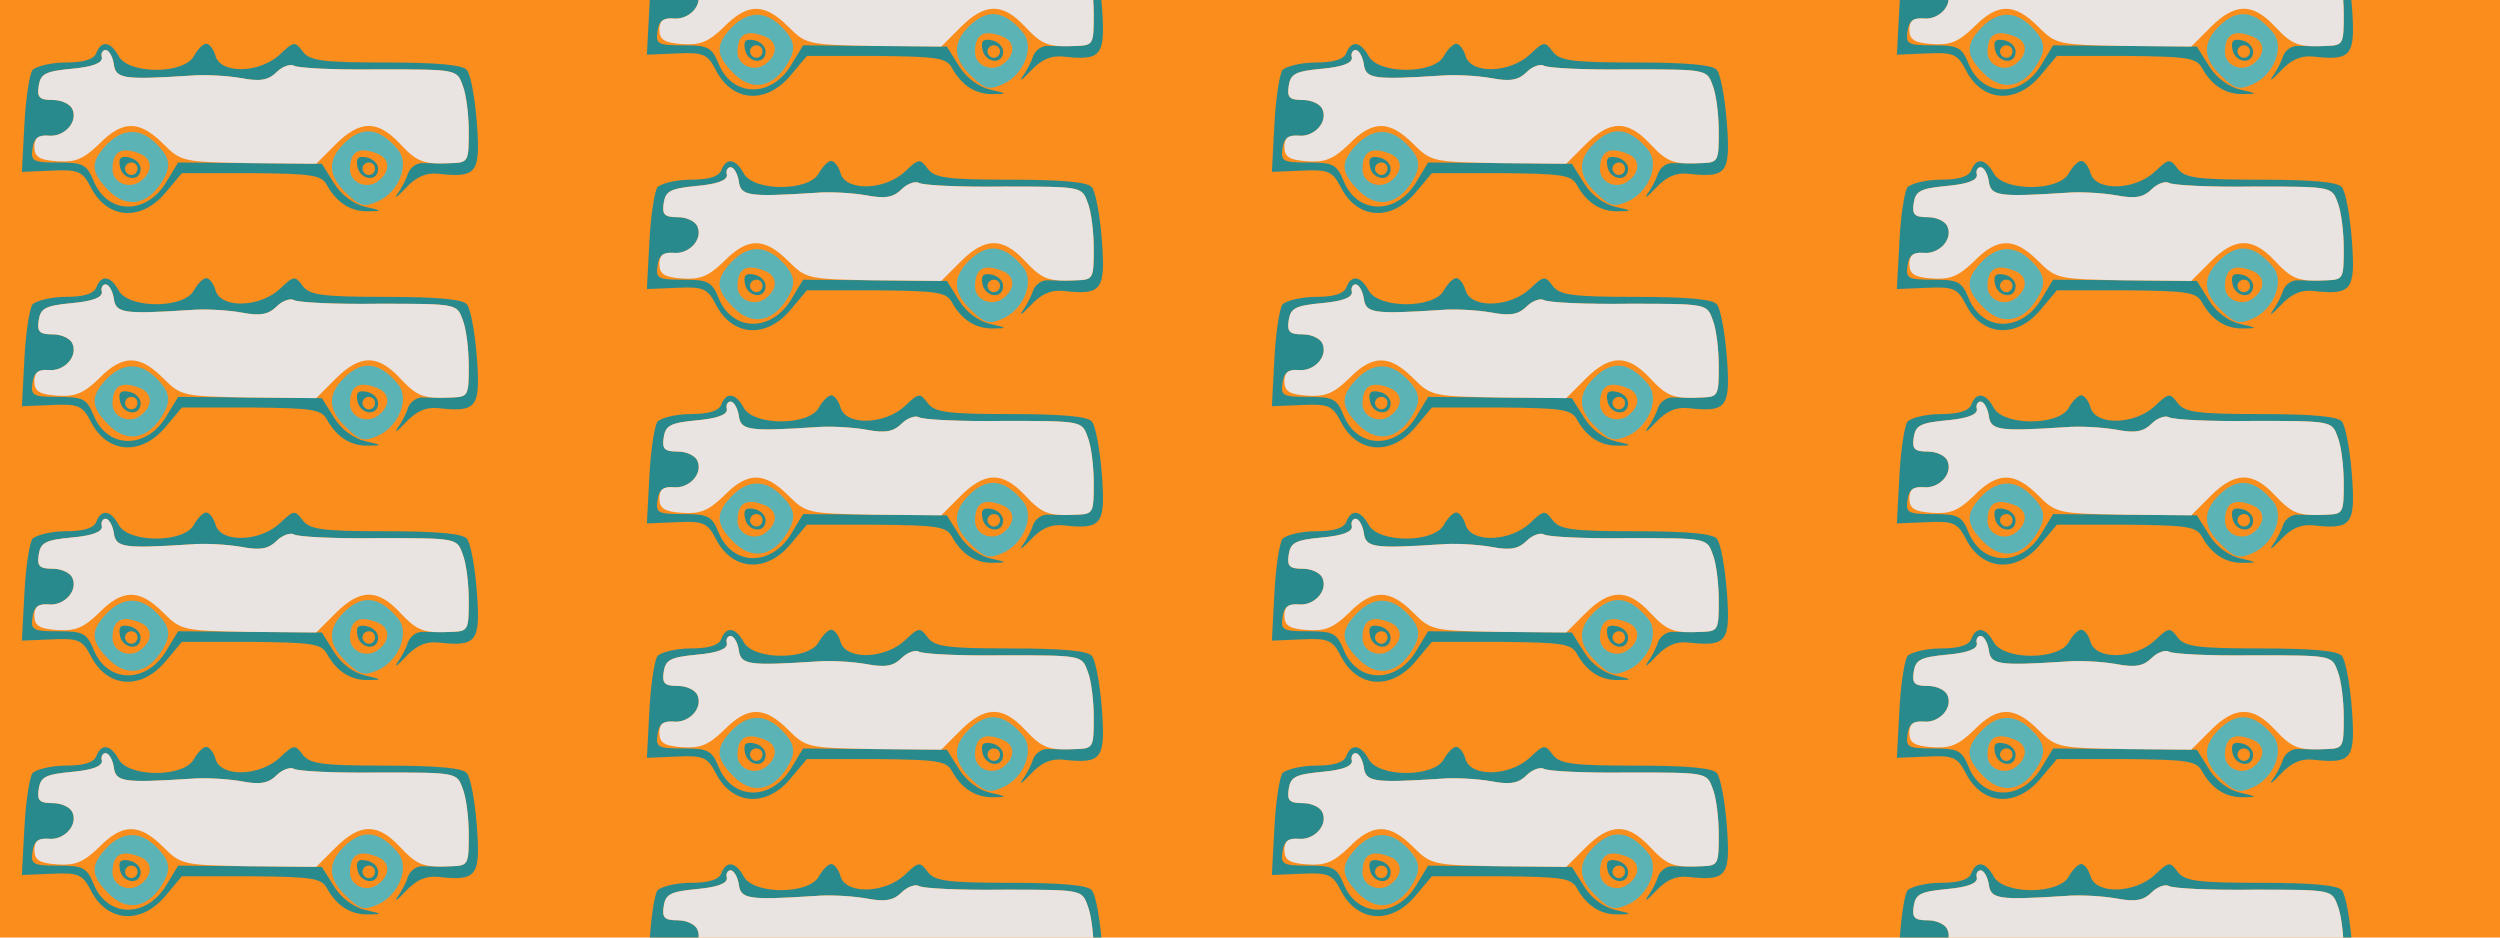 <?xml version="1.0" standalone="no"?>
<!DOCTYPE svg PUBLIC "-//W3C//DTD SVG 20010904//EN"
 "http://www.w3.org/TR/2001/REC-SVG-20010904/DTD/svg10.dtd">
<svg version="1.0" xmlns="http://www.w3.org/2000/svg" width="320pt" height="120pt" viewBox="0 0 320 120" preserveAspectRatio = "xMidYMid meet" >
<rect width="320" height="120" fill="#FA8D1C"/>
<g id="col0" transform="translate(0, 4)">
<g id="0" transform="translate(0,0.0)scale(0.8,0.8)">

<path d="M192 83 c4 -21 33 -25 33 -3 0 8 -8 16 -18 18 -14 3 -18 -1 -15 -15z m28 -3 c0 -5 -4 -10 -10 -10 -5 0 -10 5 -10 10 0 6 5 10 10 10 6 0 10 -4 10 -10z" transform="translate(0,30) scale(0.1,-0.1)" stroke="none" fill="#298A8E"/>

<path d="M572 83 c4 -21 33 -25 33 -3 0 8 -8 16 -18 18 -14 3 -18 -1 -15 -15z m28 -3 c0 -5 -4 -10 -10 -10 -5 0 -10 5 -10 10 0 6 5 10 10 10 6 0 10 -4 10 -10z" transform="translate(0,30) scale(0.1,-0.1)" stroke="none" fill="#298A8E"/>

<path d="M170 118 c-26 -28 -25 -44 4 -73 27 -27 58 -24 81 8 20 29 19 43 -5 67 -26 26 -54 25 -80 -2z m54 -14 c20 -8 21 -28 2 -43 -18 -15 -46 -4 -46 18 0 29 14 37 44 25z" transform="translate(0,30) scale(0.1,-0.1)" stroke="none" fill="#5CB3B6"/>

<path d="M550 120 c-27 -27 -25 -52 5 -80 21 -20 28 -22 50 -12 33 15 50 58 33 81 -30 37 -58 41 -88 11z m54 -16 c20 -8 21 -28 2 -43 -18 -15 -46 -4 -46 18 0 29 14 37 44 25z" transform="translate(0,30) scale(0.1,-0.1)" stroke="none" fill="#5CB3B6"/>

<path d="M154 265 c-4 -10 -20 -15 -49 -15 -23 0 -47 -6 -53 -12 -5 -7 -11 -47 -13 -88 l-4 -75 48 2 c42 2 49 -1 62 -26 26 -52 81 -56 120 -9 l26 31 111 0 c98 -1 112 -3 121 -19 16 -29 39 -43 67 -42 22 0 22 1 -5 7 -18 4 -38 18 -50 37 l-20 32 -115 1 -115 1 -20 -33 c-32 -51 -93 -50 -115 3 -11 27 -17 30 -57 30 -40 0 -44 2 -41 22 2 17 9 22 25 21 25 -3 48 21 39 42 -3 8 -17 15 -31 15 -22 0 -26 4 -23 23 3 19 11 23 53 27 33 3 49 9 48 18 -2 6 1 12 6 12 5 0 11 -10 13 -22 3 -24 14 -26 123 -19 22 2 58 0 81 -4 31 -6 44 -3 57 10 9 9 22 13 27 10 6 -4 67 -7 136 -6 124 0 125 0 134 -25 6 -14 10 -48 10 -75 0 -47 -1 -49 -27 -50 -16 -1 -36 0 -46 0 -9 1 -20 -6 -24 -16 -3 -10 -11 -25 -17 -33 -6 -9 0 -5 13 9 17 18 32 25 52 23 62 -7 68 1 62 81 -3 40 -10 78 -16 85 -6 8 -45 12 -130 12 -103 0 -122 3 -133 18 -12 16 -14 16 -36 -5 -32 -30 -94 -32 -103 -3 -3 11 -10 20 -15 20 -5 0 -14 -9 -20 -20 -16 -29 -104 -29 -120 0 -13 24 -28 26 -36 5z" transform="translate(0,30) scale(0.1,-0.1)" stroke="none" fill="#298A8E"/>

<path d="M163 258 c1 -9 -15 -15 -48 -18 -42 -4 -50 -8 -53 -27 -3 -19 1 -23 23 -23 14 0 28 -7 31 -15 9 -21 -14 -45 -39 -42 -16 1 -22 -4 -22 -18 0 -16 8 -21 36 -23 29 -2 42 3 67 27 38 39 65 39 103 1 29 -29 32 -29 138 -31 l107 -1 31 31 c39 39 67 39 102 2 29 -31 38 -34 84 -32 26 1 27 3 27 50 0 27 -4 61 -10 75 -9 25 -10 25 -134 25 -69 -1 -130 2 -136 6 -5 3 -18 -1 -27 -10 -13 -13 -26 -16 -57 -10 -23 4 -59 6 -81 4 -109 -7 -120 -5 -123 19 -2 12 -8 22 -13 22 -5 0 -8 -6 -6 -12z" transform="translate(0,30) scale(0.1,-0.1)" stroke="none" fill="#E9E4E1"/>

</g>

<g id="1" transform="translate(0,30.0)scale(0.8,0.8)">

<path d="M192 83 c4 -21 33 -25 33 -3 0 8 -8 16 -18 18 -14 3 -18 -1 -15 -15z m28 -3 c0 -5 -4 -10 -10 -10 -5 0 -10 5 -10 10 0 6 5 10 10 10 6 0 10 -4 10 -10z" transform="translate(0,30) scale(0.1,-0.1)" stroke="none" fill="#298A8E"/>

<path d="M572 83 c4 -21 33 -25 33 -3 0 8 -8 16 -18 18 -14 3 -18 -1 -15 -15z m28 -3 c0 -5 -4 -10 -10 -10 -5 0 -10 5 -10 10 0 6 5 10 10 10 6 0 10 -4 10 -10z" transform="translate(0,30) scale(0.1,-0.1)" stroke="none" fill="#298A8E"/>

<path d="M170 118 c-26 -28 -25 -44 4 -73 27 -27 58 -24 81 8 20 29 19 43 -5 67 -26 26 -54 25 -80 -2z m54 -14 c20 -8 21 -28 2 -43 -18 -15 -46 -4 -46 18 0 29 14 37 44 25z" transform="translate(0,30) scale(0.1,-0.1)" stroke="none" fill="#5CB3B6"/>

<path d="M550 120 c-27 -27 -25 -52 5 -80 21 -20 28 -22 50 -12 33 15 50 58 33 81 -30 37 -58 41 -88 11z m54 -16 c20 -8 21 -28 2 -43 -18 -15 -46 -4 -46 18 0 29 14 37 44 25z" transform="translate(0,30) scale(0.1,-0.1)" stroke="none" fill="#5CB3B6"/>

<path d="M154 265 c-4 -10 -20 -15 -49 -15 -23 0 -47 -6 -53 -12 -5 -7 -11 -47 -13 -88 l-4 -75 48 2 c42 2 49 -1 62 -26 26 -52 81 -56 120 -9 l26 31 111 0 c98 -1 112 -3 121 -19 16 -29 39 -43 67 -42 22 0 22 1 -5 7 -18 4 -38 18 -50 37 l-20 32 -115 1 -115 1 -20 -33 c-32 -51 -93 -50 -115 3 -11 27 -17 30 -57 30 -40 0 -44 2 -41 22 2 17 9 22 25 21 25 -3 48 21 39 42 -3 8 -17 15 -31 15 -22 0 -26 4 -23 23 3 19 11 23 53 27 33 3 49 9 48 18 -2 6 1 12 6 12 5 0 11 -10 13 -22 3 -24 14 -26 123 -19 22 2 58 0 81 -4 31 -6 44 -3 57 10 9 9 22 13 27 10 6 -4 67 -7 136 -6 124 0 125 0 134 -25 6 -14 10 -48 10 -75 0 -47 -1 -49 -27 -50 -16 -1 -36 0 -46 0 -9 1 -20 -6 -24 -16 -3 -10 -11 -25 -17 -33 -6 -9 0 -5 13 9 17 18 32 25 52 23 62 -7 68 1 62 81 -3 40 -10 78 -16 85 -6 8 -45 12 -130 12 -103 0 -122 3 -133 18 -12 16 -14 16 -36 -5 -32 -30 -94 -32 -103 -3 -3 11 -10 20 -15 20 -5 0 -14 -9 -20 -20 -16 -29 -104 -29 -120 0 -13 24 -28 26 -36 5z" transform="translate(0,30) scale(0.1,-0.1)" stroke="none" fill="#298A8E"/>

<path d="M163 258 c1 -9 -15 -15 -48 -18 -42 -4 -50 -8 -53 -27 -3 -19 1 -23 23 -23 14 0 28 -7 31 -15 9 -21 -14 -45 -39 -42 -16 1 -22 -4 -22 -18 0 -16 8 -21 36 -23 29 -2 42 3 67 27 38 39 65 39 103 1 29 -29 32 -29 138 -31 l107 -1 31 31 c39 39 67 39 102 2 29 -31 38 -34 84 -32 26 1 27 3 27 50 0 27 -4 61 -10 75 -9 25 -10 25 -134 25 -69 -1 -130 2 -136 6 -5 3 -18 -1 -27 -10 -13 -13 -26 -16 -57 -10 -23 4 -59 6 -81 4 -109 -7 -120 -5 -123 19 -2 12 -8 22 -13 22 -5 0 -8 -6 -6 -12z" transform="translate(0,30) scale(0.1,-0.1)" stroke="none" fill="#E9E4E1"/>

</g>

<g id="2" transform="translate(0,60.0)scale(0.8,0.8)">

<path d="M192 83 c4 -21 33 -25 33 -3 0 8 -8 16 -18 18 -14 3 -18 -1 -15 -15z m28 -3 c0 -5 -4 -10 -10 -10 -5 0 -10 5 -10 10 0 6 5 10 10 10 6 0 10 -4 10 -10z" transform="translate(0,30) scale(0.1,-0.1)" stroke="none" fill="#298A8E"/>

<path d="M572 83 c4 -21 33 -25 33 -3 0 8 -8 16 -18 18 -14 3 -18 -1 -15 -15z m28 -3 c0 -5 -4 -10 -10 -10 -5 0 -10 5 -10 10 0 6 5 10 10 10 6 0 10 -4 10 -10z" transform="translate(0,30) scale(0.1,-0.1)" stroke="none" fill="#298A8E"/>

<path d="M170 118 c-26 -28 -25 -44 4 -73 27 -27 58 -24 81 8 20 29 19 43 -5 67 -26 26 -54 25 -80 -2z m54 -14 c20 -8 21 -28 2 -43 -18 -15 -46 -4 -46 18 0 29 14 37 44 25z" transform="translate(0,30) scale(0.1,-0.1)" stroke="none" fill="#5CB3B6"/>

<path d="M550 120 c-27 -27 -25 -52 5 -80 21 -20 28 -22 50 -12 33 15 50 58 33 81 -30 37 -58 41 -88 11z m54 -16 c20 -8 21 -28 2 -43 -18 -15 -46 -4 -46 18 0 29 14 37 44 25z" transform="translate(0,30) scale(0.1,-0.1)" stroke="none" fill="#5CB3B6"/>

<path d="M154 265 c-4 -10 -20 -15 -49 -15 -23 0 -47 -6 -53 -12 -5 -7 -11 -47 -13 -88 l-4 -75 48 2 c42 2 49 -1 62 -26 26 -52 81 -56 120 -9 l26 31 111 0 c98 -1 112 -3 121 -19 16 -29 39 -43 67 -42 22 0 22 1 -5 7 -18 4 -38 18 -50 37 l-20 32 -115 1 -115 1 -20 -33 c-32 -51 -93 -50 -115 3 -11 27 -17 30 -57 30 -40 0 -44 2 -41 22 2 17 9 22 25 21 25 -3 48 21 39 42 -3 8 -17 15 -31 15 -22 0 -26 4 -23 23 3 19 11 23 53 27 33 3 49 9 48 18 -2 6 1 12 6 12 5 0 11 -10 13 -22 3 -24 14 -26 123 -19 22 2 58 0 81 -4 31 -6 44 -3 57 10 9 9 22 13 27 10 6 -4 67 -7 136 -6 124 0 125 0 134 -25 6 -14 10 -48 10 -75 0 -47 -1 -49 -27 -50 -16 -1 -36 0 -46 0 -9 1 -20 -6 -24 -16 -3 -10 -11 -25 -17 -33 -6 -9 0 -5 13 9 17 18 32 25 52 23 62 -7 68 1 62 81 -3 40 -10 78 -16 85 -6 8 -45 12 -130 12 -103 0 -122 3 -133 18 -12 16 -14 16 -36 -5 -32 -30 -94 -32 -103 -3 -3 11 -10 20 -15 20 -5 0 -14 -9 -20 -20 -16 -29 -104 -29 -120 0 -13 24 -28 26 -36 5z" transform="translate(0,30) scale(0.1,-0.1)" stroke="none" fill="#298A8E"/>

<path d="M163 258 c1 -9 -15 -15 -48 -18 -42 -4 -50 -8 -53 -27 -3 -19 1 -23 23 -23 14 0 28 -7 31 -15 9 -21 -14 -45 -39 -42 -16 1 -22 -4 -22 -18 0 -16 8 -21 36 -23 29 -2 42 3 67 27 38 39 65 39 103 1 29 -29 32 -29 138 -31 l107 -1 31 31 c39 39 67 39 102 2 29 -31 38 -34 84 -32 26 1 27 3 27 50 0 27 -4 61 -10 75 -9 25 -10 25 -134 25 -69 -1 -130 2 -136 6 -5 3 -18 -1 -27 -10 -13 -13 -26 -16 -57 -10 -23 4 -59 6 -81 4 -109 -7 -120 -5 -123 19 -2 12 -8 22 -13 22 -5 0 -8 -6 -6 -12z" transform="translate(0,30) scale(0.1,-0.1)" stroke="none" fill="#E9E4E1"/>

</g>

<g id="3" transform="translate(0,90.0)scale(0.8,0.8)">

<path d="M192 83 c4 -21 33 -25 33 -3 0 8 -8 16 -18 18 -14 3 -18 -1 -15 -15z m28 -3 c0 -5 -4 -10 -10 -10 -5 0 -10 5 -10 10 0 6 5 10 10 10 6 0 10 -4 10 -10z" transform="translate(0,30) scale(0.1,-0.1)" stroke="none" fill="#298A8E"/>

<path d="M572 83 c4 -21 33 -25 33 -3 0 8 -8 16 -18 18 -14 3 -18 -1 -15 -15z m28 -3 c0 -5 -4 -10 -10 -10 -5 0 -10 5 -10 10 0 6 5 10 10 10 6 0 10 -4 10 -10z" transform="translate(0,30) scale(0.1,-0.1)" stroke="none" fill="#298A8E"/>

<path d="M170 118 c-26 -28 -25 -44 4 -73 27 -27 58 -24 81 8 20 29 19 43 -5 67 -26 26 -54 25 -80 -2z m54 -14 c20 -8 21 -28 2 -43 -18 -15 -46 -4 -46 18 0 29 14 37 44 25z" transform="translate(0,30) scale(0.1,-0.1)" stroke="none" fill="#5CB3B6"/>

<path d="M550 120 c-27 -27 -25 -52 5 -80 21 -20 28 -22 50 -12 33 15 50 58 33 81 -30 37 -58 41 -88 11z m54 -16 c20 -8 21 -28 2 -43 -18 -15 -46 -4 -46 18 0 29 14 37 44 25z" transform="translate(0,30) scale(0.1,-0.1)" stroke="none" fill="#5CB3B6"/>

<path d="M154 265 c-4 -10 -20 -15 -49 -15 -23 0 -47 -6 -53 -12 -5 -7 -11 -47 -13 -88 l-4 -75 48 2 c42 2 49 -1 62 -26 26 -52 81 -56 120 -9 l26 31 111 0 c98 -1 112 -3 121 -19 16 -29 39 -43 67 -42 22 0 22 1 -5 7 -18 4 -38 18 -50 37 l-20 32 -115 1 -115 1 -20 -33 c-32 -51 -93 -50 -115 3 -11 27 -17 30 -57 30 -40 0 -44 2 -41 22 2 17 9 22 25 21 25 -3 48 21 39 42 -3 8 -17 15 -31 15 -22 0 -26 4 -23 23 3 19 11 23 53 27 33 3 49 9 48 18 -2 6 1 12 6 12 5 0 11 -10 13 -22 3 -24 14 -26 123 -19 22 2 58 0 81 -4 31 -6 44 -3 57 10 9 9 22 13 27 10 6 -4 67 -7 136 -6 124 0 125 0 134 -25 6 -14 10 -48 10 -75 0 -47 -1 -49 -27 -50 -16 -1 -36 0 -46 0 -9 1 -20 -6 -24 -16 -3 -10 -11 -25 -17 -33 -6 -9 0 -5 13 9 17 18 32 25 52 23 62 -7 68 1 62 81 -3 40 -10 78 -16 85 -6 8 -45 12 -130 12 -103 0 -122 3 -133 18 -12 16 -14 16 -36 -5 -32 -30 -94 -32 -103 -3 -3 11 -10 20 -15 20 -5 0 -14 -9 -20 -20 -16 -29 -104 -29 -120 0 -13 24 -28 26 -36 5z" transform="translate(0,30) scale(0.1,-0.1)" stroke="none" fill="#298A8E"/>

<path d="M163 258 c1 -9 -15 -15 -48 -18 -42 -4 -50 -8 -53 -27 -3 -19 1 -23 23 -23 14 0 28 -7 31 -15 9 -21 -14 -45 -39 -42 -16 1 -22 -4 -22 -18 0 -16 8 -21 36 -23 29 -2 42 3 67 27 38 39 65 39 103 1 29 -29 32 -29 138 -31 l107 -1 31 31 c39 39 67 39 102 2 29 -31 38 -34 84 -32 26 1 27 3 27 50 0 27 -4 61 -10 75 -9 25 -10 25 -134 25 -69 -1 -130 2 -136 6 -5 3 -18 -1 -27 -10 -13 -13 -26 -16 -57 -10 -23 4 -59 6 -81 4 -109 -7 -120 -5 -123 19 -2 12 -8 22 -13 22 -5 0 -8 -6 -6 -12z" transform="translate(0,30) scale(0.1,-0.1)" stroke="none" fill="#E9E4E1"/>

</g>

<g id="4" transform="translate(0,120.0)scale(0.8,0.8)">

<path d="M192 83 c4 -21 33 -25 33 -3 0 8 -8 16 -18 18 -14 3 -18 -1 -15 -15z m28 -3 c0 -5 -4 -10 -10 -10 -5 0 -10 5 -10 10 0 6 5 10 10 10 6 0 10 -4 10 -10z" transform="translate(0,30) scale(0.1,-0.1)" stroke="none" fill="#298A8E"/>

<path d="M572 83 c4 -21 33 -25 33 -3 0 8 -8 16 -18 18 -14 3 -18 -1 -15 -15z m28 -3 c0 -5 -4 -10 -10 -10 -5 0 -10 5 -10 10 0 6 5 10 10 10 6 0 10 -4 10 -10z" transform="translate(0,30) scale(0.1,-0.1)" stroke="none" fill="#298A8E"/>

<path d="M170 118 c-26 -28 -25 -44 4 -73 27 -27 58 -24 81 8 20 29 19 43 -5 67 -26 26 -54 25 -80 -2z m54 -14 c20 -8 21 -28 2 -43 -18 -15 -46 -4 -46 18 0 29 14 37 44 25z" transform="translate(0,30) scale(0.1,-0.1)" stroke="none" fill="#5CB3B6"/>

<path d="M550 120 c-27 -27 -25 -52 5 -80 21 -20 28 -22 50 -12 33 15 50 58 33 81 -30 37 -58 41 -88 11z m54 -16 c20 -8 21 -28 2 -43 -18 -15 -46 -4 -46 18 0 29 14 37 44 25z" transform="translate(0,30) scale(0.1,-0.1)" stroke="none" fill="#5CB3B6"/>

<path d="M154 265 c-4 -10 -20 -15 -49 -15 -23 0 -47 -6 -53 -12 -5 -7 -11 -47 -13 -88 l-4 -75 48 2 c42 2 49 -1 62 -26 26 -52 81 -56 120 -9 l26 31 111 0 c98 -1 112 -3 121 -19 16 -29 39 -43 67 -42 22 0 22 1 -5 7 -18 4 -38 18 -50 37 l-20 32 -115 1 -115 1 -20 -33 c-32 -51 -93 -50 -115 3 -11 27 -17 30 -57 30 -40 0 -44 2 -41 22 2 17 9 22 25 21 25 -3 48 21 39 42 -3 8 -17 15 -31 15 -22 0 -26 4 -23 23 3 19 11 23 53 27 33 3 49 9 48 18 -2 6 1 12 6 12 5 0 11 -10 13 -22 3 -24 14 -26 123 -19 22 2 58 0 81 -4 31 -6 44 -3 57 10 9 9 22 13 27 10 6 -4 67 -7 136 -6 124 0 125 0 134 -25 6 -14 10 -48 10 -75 0 -47 -1 -49 -27 -50 -16 -1 -36 0 -46 0 -9 1 -20 -6 -24 -16 -3 -10 -11 -25 -17 -33 -6 -9 0 -5 13 9 17 18 32 25 52 23 62 -7 68 1 62 81 -3 40 -10 78 -16 85 -6 8 -45 12 -130 12 -103 0 -122 3 -133 18 -12 16 -14 16 -36 -5 -32 -30 -94 -32 -103 -3 -3 11 -10 20 -15 20 -5 0 -14 -9 -20 -20 -16 -29 -104 -29 -120 0 -13 24 -28 26 -36 5z" transform="translate(0,30) scale(0.1,-0.1)" stroke="none" fill="#298A8E"/>

<path d="M163 258 c1 -9 -15 -15 -48 -18 -42 -4 -50 -8 -53 -27 -3 -19 1 -23 23 -23 14 0 28 -7 31 -15 9 -21 -14 -45 -39 -42 -16 1 -22 -4 -22 -18 0 -16 8 -21 36 -23 29 -2 42 3 67 27 38 39 65 39 103 1 29 -29 32 -29 138 -31 l107 -1 31 31 c39 39 67 39 102 2 29 -31 38 -34 84 -32 26 1 27 3 27 50 0 27 -4 61 -10 75 -9 25 -10 25 -134 25 -69 -1 -130 2 -136 6 -5 3 -18 -1 -27 -10 -13 -13 -26 -16 -57 -10 -23 4 -59 6 -81 4 -109 -7 -120 -5 -123 19 -2 12 -8 22 -13 22 -5 0 -8 -6 -6 -12z" transform="translate(0,30) scale(0.1,-0.1)" stroke="none" fill="#E9E4E1"/>

</g>

</g>
<g id="col1" transform="translate(80, -11.0)">
<g id="0" transform="translate(0,0.0)scale(0.8,0.8)">

<path d="M192 83 c4 -21 33 -25 33 -3 0 8 -8 16 -18 18 -14 3 -18 -1 -15 -15z m28 -3 c0 -5 -4 -10 -10 -10 -5 0 -10 5 -10 10 0 6 5 10 10 10 6 0 10 -4 10 -10z" transform="translate(0,30) scale(0.1,-0.1)" stroke="none" fill="#298A8E"/>

<path d="M572 83 c4 -21 33 -25 33 -3 0 8 -8 16 -18 18 -14 3 -18 -1 -15 -15z m28 -3 c0 -5 -4 -10 -10 -10 -5 0 -10 5 -10 10 0 6 5 10 10 10 6 0 10 -4 10 -10z" transform="translate(0,30) scale(0.1,-0.1)" stroke="none" fill="#298A8E"/>

<path d="M170 118 c-26 -28 -25 -44 4 -73 27 -27 58 -24 81 8 20 29 19 43 -5 67 -26 26 -54 25 -80 -2z m54 -14 c20 -8 21 -28 2 -43 -18 -15 -46 -4 -46 18 0 29 14 37 44 25z" transform="translate(0,30) scale(0.1,-0.1)" stroke="none" fill="#5CB3B6"/>

<path d="M550 120 c-27 -27 -25 -52 5 -80 21 -20 28 -22 50 -12 33 15 50 58 33 81 -30 37 -58 41 -88 11z m54 -16 c20 -8 21 -28 2 -43 -18 -15 -46 -4 -46 18 0 29 14 37 44 25z" transform="translate(0,30) scale(0.1,-0.1)" stroke="none" fill="#5CB3B6"/>

<path d="M154 265 c-4 -10 -20 -15 -49 -15 -23 0 -47 -6 -53 -12 -5 -7 -11 -47 -13 -88 l-4 -75 48 2 c42 2 49 -1 62 -26 26 -52 81 -56 120 -9 l26 31 111 0 c98 -1 112 -3 121 -19 16 -29 39 -43 67 -42 22 0 22 1 -5 7 -18 4 -38 18 -50 37 l-20 32 -115 1 -115 1 -20 -33 c-32 -51 -93 -50 -115 3 -11 27 -17 30 -57 30 -40 0 -44 2 -41 22 2 17 9 22 25 21 25 -3 48 21 39 42 -3 8 -17 15 -31 15 -22 0 -26 4 -23 23 3 19 11 23 53 27 33 3 49 9 48 18 -2 6 1 12 6 12 5 0 11 -10 13 -22 3 -24 14 -26 123 -19 22 2 58 0 81 -4 31 -6 44 -3 57 10 9 9 22 13 27 10 6 -4 67 -7 136 -6 124 0 125 0 134 -25 6 -14 10 -48 10 -75 0 -47 -1 -49 -27 -50 -16 -1 -36 0 -46 0 -9 1 -20 -6 -24 -16 -3 -10 -11 -25 -17 -33 -6 -9 0 -5 13 9 17 18 32 25 52 23 62 -7 68 1 62 81 -3 40 -10 78 -16 85 -6 8 -45 12 -130 12 -103 0 -122 3 -133 18 -12 16 -14 16 -36 -5 -32 -30 -94 -32 -103 -3 -3 11 -10 20 -15 20 -5 0 -14 -9 -20 -20 -16 -29 -104 -29 -120 0 -13 24 -28 26 -36 5z" transform="translate(0,30) scale(0.1,-0.1)" stroke="none" fill="#298A8E"/>

<path d="M163 258 c1 -9 -15 -15 -48 -18 -42 -4 -50 -8 -53 -27 -3 -19 1 -23 23 -23 14 0 28 -7 31 -15 9 -21 -14 -45 -39 -42 -16 1 -22 -4 -22 -18 0 -16 8 -21 36 -23 29 -2 42 3 67 27 38 39 65 39 103 1 29 -29 32 -29 138 -31 l107 -1 31 31 c39 39 67 39 102 2 29 -31 38 -34 84 -32 26 1 27 3 27 50 0 27 -4 61 -10 75 -9 25 -10 25 -134 25 -69 -1 -130 2 -136 6 -5 3 -18 -1 -27 -10 -13 -13 -26 -16 -57 -10 -23 4 -59 6 -81 4 -109 -7 -120 -5 -123 19 -2 12 -8 22 -13 22 -5 0 -8 -6 -6 -12z" transform="translate(0,30) scale(0.1,-0.1)" stroke="none" fill="#E9E4E1"/>

</g>

<g id="1" transform="translate(0,30.0)scale(0.8,0.8)">

<path d="M192 83 c4 -21 33 -25 33 -3 0 8 -8 16 -18 18 -14 3 -18 -1 -15 -15z m28 -3 c0 -5 -4 -10 -10 -10 -5 0 -10 5 -10 10 0 6 5 10 10 10 6 0 10 -4 10 -10z" transform="translate(0,30) scale(0.1,-0.1)" stroke="none" fill="#298A8E"/>

<path d="M572 83 c4 -21 33 -25 33 -3 0 8 -8 16 -18 18 -14 3 -18 -1 -15 -15z m28 -3 c0 -5 -4 -10 -10 -10 -5 0 -10 5 -10 10 0 6 5 10 10 10 6 0 10 -4 10 -10z" transform="translate(0,30) scale(0.1,-0.1)" stroke="none" fill="#298A8E"/>

<path d="M170 118 c-26 -28 -25 -44 4 -73 27 -27 58 -24 81 8 20 29 19 43 -5 67 -26 26 -54 25 -80 -2z m54 -14 c20 -8 21 -28 2 -43 -18 -15 -46 -4 -46 18 0 29 14 37 44 25z" transform="translate(0,30) scale(0.1,-0.1)" stroke="none" fill="#5CB3B6"/>

<path d="M550 120 c-27 -27 -25 -52 5 -80 21 -20 28 -22 50 -12 33 15 50 58 33 81 -30 37 -58 41 -88 11z m54 -16 c20 -8 21 -28 2 -43 -18 -15 -46 -4 -46 18 0 29 14 37 44 25z" transform="translate(0,30) scale(0.1,-0.1)" stroke="none" fill="#5CB3B6"/>

<path d="M154 265 c-4 -10 -20 -15 -49 -15 -23 0 -47 -6 -53 -12 -5 -7 -11 -47 -13 -88 l-4 -75 48 2 c42 2 49 -1 62 -26 26 -52 81 -56 120 -9 l26 31 111 0 c98 -1 112 -3 121 -19 16 -29 39 -43 67 -42 22 0 22 1 -5 7 -18 4 -38 18 -50 37 l-20 32 -115 1 -115 1 -20 -33 c-32 -51 -93 -50 -115 3 -11 27 -17 30 -57 30 -40 0 -44 2 -41 22 2 17 9 22 25 21 25 -3 48 21 39 42 -3 8 -17 15 -31 15 -22 0 -26 4 -23 23 3 19 11 23 53 27 33 3 49 9 48 18 -2 6 1 12 6 12 5 0 11 -10 13 -22 3 -24 14 -26 123 -19 22 2 58 0 81 -4 31 -6 44 -3 57 10 9 9 22 13 27 10 6 -4 67 -7 136 -6 124 0 125 0 134 -25 6 -14 10 -48 10 -75 0 -47 -1 -49 -27 -50 -16 -1 -36 0 -46 0 -9 1 -20 -6 -24 -16 -3 -10 -11 -25 -17 -33 -6 -9 0 -5 13 9 17 18 32 25 52 23 62 -7 68 1 62 81 -3 40 -10 78 -16 85 -6 8 -45 12 -130 12 -103 0 -122 3 -133 18 -12 16 -14 16 -36 -5 -32 -30 -94 -32 -103 -3 -3 11 -10 20 -15 20 -5 0 -14 -9 -20 -20 -16 -29 -104 -29 -120 0 -13 24 -28 26 -36 5z" transform="translate(0,30) scale(0.1,-0.1)" stroke="none" fill="#298A8E"/>

<path d="M163 258 c1 -9 -15 -15 -48 -18 -42 -4 -50 -8 -53 -27 -3 -19 1 -23 23 -23 14 0 28 -7 31 -15 9 -21 -14 -45 -39 -42 -16 1 -22 -4 -22 -18 0 -16 8 -21 36 -23 29 -2 42 3 67 27 38 39 65 39 103 1 29 -29 32 -29 138 -31 l107 -1 31 31 c39 39 67 39 102 2 29 -31 38 -34 84 -32 26 1 27 3 27 50 0 27 -4 61 -10 75 -9 25 -10 25 -134 25 -69 -1 -130 2 -136 6 -5 3 -18 -1 -27 -10 -13 -13 -26 -16 -57 -10 -23 4 -59 6 -81 4 -109 -7 -120 -5 -123 19 -2 12 -8 22 -13 22 -5 0 -8 -6 -6 -12z" transform="translate(0,30) scale(0.1,-0.1)" stroke="none" fill="#E9E4E1"/>

</g>

<g id="2" transform="translate(0,60.0)scale(0.8,0.8)">

<path d="M192 83 c4 -21 33 -25 33 -3 0 8 -8 16 -18 18 -14 3 -18 -1 -15 -15z m28 -3 c0 -5 -4 -10 -10 -10 -5 0 -10 5 -10 10 0 6 5 10 10 10 6 0 10 -4 10 -10z" transform="translate(0,30) scale(0.1,-0.1)" stroke="none" fill="#298A8E"/>

<path d="M572 83 c4 -21 33 -25 33 -3 0 8 -8 16 -18 18 -14 3 -18 -1 -15 -15z m28 -3 c0 -5 -4 -10 -10 -10 -5 0 -10 5 -10 10 0 6 5 10 10 10 6 0 10 -4 10 -10z" transform="translate(0,30) scale(0.1,-0.1)" stroke="none" fill="#298A8E"/>

<path d="M170 118 c-26 -28 -25 -44 4 -73 27 -27 58 -24 81 8 20 29 19 43 -5 67 -26 26 -54 25 -80 -2z m54 -14 c20 -8 21 -28 2 -43 -18 -15 -46 -4 -46 18 0 29 14 37 44 25z" transform="translate(0,30) scale(0.1,-0.1)" stroke="none" fill="#5CB3B6"/>

<path d="M550 120 c-27 -27 -25 -52 5 -80 21 -20 28 -22 50 -12 33 15 50 58 33 81 -30 37 -58 41 -88 11z m54 -16 c20 -8 21 -28 2 -43 -18 -15 -46 -4 -46 18 0 29 14 37 44 25z" transform="translate(0,30) scale(0.1,-0.1)" stroke="none" fill="#5CB3B6"/>

<path d="M154 265 c-4 -10 -20 -15 -49 -15 -23 0 -47 -6 -53 -12 -5 -7 -11 -47 -13 -88 l-4 -75 48 2 c42 2 49 -1 62 -26 26 -52 81 -56 120 -9 l26 31 111 0 c98 -1 112 -3 121 -19 16 -29 39 -43 67 -42 22 0 22 1 -5 7 -18 4 -38 18 -50 37 l-20 32 -115 1 -115 1 -20 -33 c-32 -51 -93 -50 -115 3 -11 27 -17 30 -57 30 -40 0 -44 2 -41 22 2 17 9 22 25 21 25 -3 48 21 39 42 -3 8 -17 15 -31 15 -22 0 -26 4 -23 23 3 19 11 23 53 27 33 3 49 9 48 18 -2 6 1 12 6 12 5 0 11 -10 13 -22 3 -24 14 -26 123 -19 22 2 58 0 81 -4 31 -6 44 -3 57 10 9 9 22 13 27 10 6 -4 67 -7 136 -6 124 0 125 0 134 -25 6 -14 10 -48 10 -75 0 -47 -1 -49 -27 -50 -16 -1 -36 0 -46 0 -9 1 -20 -6 -24 -16 -3 -10 -11 -25 -17 -33 -6 -9 0 -5 13 9 17 18 32 25 52 23 62 -7 68 1 62 81 -3 40 -10 78 -16 85 -6 8 -45 12 -130 12 -103 0 -122 3 -133 18 -12 16 -14 16 -36 -5 -32 -30 -94 -32 -103 -3 -3 11 -10 20 -15 20 -5 0 -14 -9 -20 -20 -16 -29 -104 -29 -120 0 -13 24 -28 26 -36 5z" transform="translate(0,30) scale(0.1,-0.1)" stroke="none" fill="#298A8E"/>

<path d="M163 258 c1 -9 -15 -15 -48 -18 -42 -4 -50 -8 -53 -27 -3 -19 1 -23 23 -23 14 0 28 -7 31 -15 9 -21 -14 -45 -39 -42 -16 1 -22 -4 -22 -18 0 -16 8 -21 36 -23 29 -2 42 3 67 27 38 39 65 39 103 1 29 -29 32 -29 138 -31 l107 -1 31 31 c39 39 67 39 102 2 29 -31 38 -34 84 -32 26 1 27 3 27 50 0 27 -4 61 -10 75 -9 25 -10 25 -134 25 -69 -1 -130 2 -136 6 -5 3 -18 -1 -27 -10 -13 -13 -26 -16 -57 -10 -23 4 -59 6 -81 4 -109 -7 -120 -5 -123 19 -2 12 -8 22 -13 22 -5 0 -8 -6 -6 -12z" transform="translate(0,30) scale(0.1,-0.1)" stroke="none" fill="#E9E4E1"/>

</g>

<g id="3" transform="translate(0,90.0)scale(0.8,0.8)">

<path d="M192 83 c4 -21 33 -25 33 -3 0 8 -8 16 -18 18 -14 3 -18 -1 -15 -15z m28 -3 c0 -5 -4 -10 -10 -10 -5 0 -10 5 -10 10 0 6 5 10 10 10 6 0 10 -4 10 -10z" transform="translate(0,30) scale(0.1,-0.1)" stroke="none" fill="#298A8E"/>

<path d="M572 83 c4 -21 33 -25 33 -3 0 8 -8 16 -18 18 -14 3 -18 -1 -15 -15z m28 -3 c0 -5 -4 -10 -10 -10 -5 0 -10 5 -10 10 0 6 5 10 10 10 6 0 10 -4 10 -10z" transform="translate(0,30) scale(0.1,-0.1)" stroke="none" fill="#298A8E"/>

<path d="M170 118 c-26 -28 -25 -44 4 -73 27 -27 58 -24 81 8 20 29 19 43 -5 67 -26 26 -54 25 -80 -2z m54 -14 c20 -8 21 -28 2 -43 -18 -15 -46 -4 -46 18 0 29 14 37 44 25z" transform="translate(0,30) scale(0.1,-0.1)" stroke="none" fill="#5CB3B6"/>

<path d="M550 120 c-27 -27 -25 -52 5 -80 21 -20 28 -22 50 -12 33 15 50 58 33 81 -30 37 -58 41 -88 11z m54 -16 c20 -8 21 -28 2 -43 -18 -15 -46 -4 -46 18 0 29 14 37 44 25z" transform="translate(0,30) scale(0.1,-0.1)" stroke="none" fill="#5CB3B6"/>

<path d="M154 265 c-4 -10 -20 -15 -49 -15 -23 0 -47 -6 -53 -12 -5 -7 -11 -47 -13 -88 l-4 -75 48 2 c42 2 49 -1 62 -26 26 -52 81 -56 120 -9 l26 31 111 0 c98 -1 112 -3 121 -19 16 -29 39 -43 67 -42 22 0 22 1 -5 7 -18 4 -38 18 -50 37 l-20 32 -115 1 -115 1 -20 -33 c-32 -51 -93 -50 -115 3 -11 27 -17 30 -57 30 -40 0 -44 2 -41 22 2 17 9 22 25 21 25 -3 48 21 39 42 -3 8 -17 15 -31 15 -22 0 -26 4 -23 23 3 19 11 23 53 27 33 3 49 9 48 18 -2 6 1 12 6 12 5 0 11 -10 13 -22 3 -24 14 -26 123 -19 22 2 58 0 81 -4 31 -6 44 -3 57 10 9 9 22 13 27 10 6 -4 67 -7 136 -6 124 0 125 0 134 -25 6 -14 10 -48 10 -75 0 -47 -1 -49 -27 -50 -16 -1 -36 0 -46 0 -9 1 -20 -6 -24 -16 -3 -10 -11 -25 -17 -33 -6 -9 0 -5 13 9 17 18 32 25 52 23 62 -7 68 1 62 81 -3 40 -10 78 -16 85 -6 8 -45 12 -130 12 -103 0 -122 3 -133 18 -12 16 -14 16 -36 -5 -32 -30 -94 -32 -103 -3 -3 11 -10 20 -15 20 -5 0 -14 -9 -20 -20 -16 -29 -104 -29 -120 0 -13 24 -28 26 -36 5z" transform="translate(0,30) scale(0.1,-0.1)" stroke="none" fill="#298A8E"/>

<path d="M163 258 c1 -9 -15 -15 -48 -18 -42 -4 -50 -8 -53 -27 -3 -19 1 -23 23 -23 14 0 28 -7 31 -15 9 -21 -14 -45 -39 -42 -16 1 -22 -4 -22 -18 0 -16 8 -21 36 -23 29 -2 42 3 67 27 38 39 65 39 103 1 29 -29 32 -29 138 -31 l107 -1 31 31 c39 39 67 39 102 2 29 -31 38 -34 84 -32 26 1 27 3 27 50 0 27 -4 61 -10 75 -9 25 -10 25 -134 25 -69 -1 -130 2 -136 6 -5 3 -18 -1 -27 -10 -13 -13 -26 -16 -57 -10 -23 4 -59 6 -81 4 -109 -7 -120 -5 -123 19 -2 12 -8 22 -13 22 -5 0 -8 -6 -6 -12z" transform="translate(0,30) scale(0.1,-0.1)" stroke="none" fill="#E9E4E1"/>

</g>

<g id="4" transform="translate(0,120.0)scale(0.8,0.8)">

<path d="M192 83 c4 -21 33 -25 33 -3 0 8 -8 16 -18 18 -14 3 -18 -1 -15 -15z m28 -3 c0 -5 -4 -10 -10 -10 -5 0 -10 5 -10 10 0 6 5 10 10 10 6 0 10 -4 10 -10z" transform="translate(0,30) scale(0.1,-0.1)" stroke="none" fill="#298A8E"/>

<path d="M572 83 c4 -21 33 -25 33 -3 0 8 -8 16 -18 18 -14 3 -18 -1 -15 -15z m28 -3 c0 -5 -4 -10 -10 -10 -5 0 -10 5 -10 10 0 6 5 10 10 10 6 0 10 -4 10 -10z" transform="translate(0,30) scale(0.1,-0.1)" stroke="none" fill="#298A8E"/>

<path d="M170 118 c-26 -28 -25 -44 4 -73 27 -27 58 -24 81 8 20 29 19 43 -5 67 -26 26 -54 25 -80 -2z m54 -14 c20 -8 21 -28 2 -43 -18 -15 -46 -4 -46 18 0 29 14 37 44 25z" transform="translate(0,30) scale(0.1,-0.1)" stroke="none" fill="#5CB3B6"/>

<path d="M550 120 c-27 -27 -25 -52 5 -80 21 -20 28 -22 50 -12 33 15 50 58 33 81 -30 37 -58 41 -88 11z m54 -16 c20 -8 21 -28 2 -43 -18 -15 -46 -4 -46 18 0 29 14 37 44 25z" transform="translate(0,30) scale(0.1,-0.1)" stroke="none" fill="#5CB3B6"/>

<path d="M154 265 c-4 -10 -20 -15 -49 -15 -23 0 -47 -6 -53 -12 -5 -7 -11 -47 -13 -88 l-4 -75 48 2 c42 2 49 -1 62 -26 26 -52 81 -56 120 -9 l26 31 111 0 c98 -1 112 -3 121 -19 16 -29 39 -43 67 -42 22 0 22 1 -5 7 -18 4 -38 18 -50 37 l-20 32 -115 1 -115 1 -20 -33 c-32 -51 -93 -50 -115 3 -11 27 -17 30 -57 30 -40 0 -44 2 -41 22 2 17 9 22 25 21 25 -3 48 21 39 42 -3 8 -17 15 -31 15 -22 0 -26 4 -23 23 3 19 11 23 53 27 33 3 49 9 48 18 -2 6 1 12 6 12 5 0 11 -10 13 -22 3 -24 14 -26 123 -19 22 2 58 0 81 -4 31 -6 44 -3 57 10 9 9 22 13 27 10 6 -4 67 -7 136 -6 124 0 125 0 134 -25 6 -14 10 -48 10 -75 0 -47 -1 -49 -27 -50 -16 -1 -36 0 -46 0 -9 1 -20 -6 -24 -16 -3 -10 -11 -25 -17 -33 -6 -9 0 -5 13 9 17 18 32 25 52 23 62 -7 68 1 62 81 -3 40 -10 78 -16 85 -6 8 -45 12 -130 12 -103 0 -122 3 -133 18 -12 16 -14 16 -36 -5 -32 -30 -94 -32 -103 -3 -3 11 -10 20 -15 20 -5 0 -14 -9 -20 -20 -16 -29 -104 -29 -120 0 -13 24 -28 26 -36 5z" transform="translate(0,30) scale(0.1,-0.1)" stroke="none" fill="#298A8E"/>

<path d="M163 258 c1 -9 -15 -15 -48 -18 -42 -4 -50 -8 -53 -27 -3 -19 1 -23 23 -23 14 0 28 -7 31 -15 9 -21 -14 -45 -39 -42 -16 1 -22 -4 -22 -18 0 -16 8 -21 36 -23 29 -2 42 3 67 27 38 39 65 39 103 1 29 -29 32 -29 138 -31 l107 -1 31 31 c39 39 67 39 102 2 29 -31 38 -34 84 -32 26 1 27 3 27 50 0 27 -4 61 -10 75 -9 25 -10 25 -134 25 -69 -1 -130 2 -136 6 -5 3 -18 -1 -27 -10 -13 -13 -26 -16 -57 -10 -23 4 -59 6 -81 4 -109 -7 -120 -5 -123 19 -2 12 -8 22 -13 22 -5 0 -8 -6 -6 -12z" transform="translate(0,30) scale(0.1,-0.1)" stroke="none" fill="#E9E4E1"/>

</g>

</g>
<g id="col2" transform="translate(160, 4)">
<g id="0" transform="translate(0,0.0)scale(0.8,0.8)">

<path d="M192 83 c4 -21 33 -25 33 -3 0 8 -8 16 -18 18 -14 3 -18 -1 -15 -15z m28 -3 c0 -5 -4 -10 -10 -10 -5 0 -10 5 -10 10 0 6 5 10 10 10 6 0 10 -4 10 -10z" transform="translate(0,30) scale(0.1,-0.1)" stroke="none" fill="#298A8E"/>

<path d="M572 83 c4 -21 33 -25 33 -3 0 8 -8 16 -18 18 -14 3 -18 -1 -15 -15z m28 -3 c0 -5 -4 -10 -10 -10 -5 0 -10 5 -10 10 0 6 5 10 10 10 6 0 10 -4 10 -10z" transform="translate(0,30) scale(0.1,-0.1)" stroke="none" fill="#298A8E"/>

<path d="M170 118 c-26 -28 -25 -44 4 -73 27 -27 58 -24 81 8 20 29 19 43 -5 67 -26 26 -54 25 -80 -2z m54 -14 c20 -8 21 -28 2 -43 -18 -15 -46 -4 -46 18 0 29 14 37 44 25z" transform="translate(0,30) scale(0.1,-0.1)" stroke="none" fill="#5CB3B6"/>

<path d="M550 120 c-27 -27 -25 -52 5 -80 21 -20 28 -22 50 -12 33 15 50 58 33 81 -30 37 -58 41 -88 11z m54 -16 c20 -8 21 -28 2 -43 -18 -15 -46 -4 -46 18 0 29 14 37 44 25z" transform="translate(0,30) scale(0.1,-0.1)" stroke="none" fill="#5CB3B6"/>

<path d="M154 265 c-4 -10 -20 -15 -49 -15 -23 0 -47 -6 -53 -12 -5 -7 -11 -47 -13 -88 l-4 -75 48 2 c42 2 49 -1 62 -26 26 -52 81 -56 120 -9 l26 31 111 0 c98 -1 112 -3 121 -19 16 -29 39 -43 67 -42 22 0 22 1 -5 7 -18 4 -38 18 -50 37 l-20 32 -115 1 -115 1 -20 -33 c-32 -51 -93 -50 -115 3 -11 27 -17 30 -57 30 -40 0 -44 2 -41 22 2 17 9 22 25 21 25 -3 48 21 39 42 -3 8 -17 15 -31 15 -22 0 -26 4 -23 23 3 19 11 23 53 27 33 3 49 9 48 18 -2 6 1 12 6 12 5 0 11 -10 13 -22 3 -24 14 -26 123 -19 22 2 58 0 81 -4 31 -6 44 -3 57 10 9 9 22 13 27 10 6 -4 67 -7 136 -6 124 0 125 0 134 -25 6 -14 10 -48 10 -75 0 -47 -1 -49 -27 -50 -16 -1 -36 0 -46 0 -9 1 -20 -6 -24 -16 -3 -10 -11 -25 -17 -33 -6 -9 0 -5 13 9 17 18 32 25 52 23 62 -7 68 1 62 81 -3 40 -10 78 -16 85 -6 8 -45 12 -130 12 -103 0 -122 3 -133 18 -12 16 -14 16 -36 -5 -32 -30 -94 -32 -103 -3 -3 11 -10 20 -15 20 -5 0 -14 -9 -20 -20 -16 -29 -104 -29 -120 0 -13 24 -28 26 -36 5z" transform="translate(0,30) scale(0.1,-0.1)" stroke="none" fill="#298A8E"/>

<path d="M163 258 c1 -9 -15 -15 -48 -18 -42 -4 -50 -8 -53 -27 -3 -19 1 -23 23 -23 14 0 28 -7 31 -15 9 -21 -14 -45 -39 -42 -16 1 -22 -4 -22 -18 0 -16 8 -21 36 -23 29 -2 42 3 67 27 38 39 65 39 103 1 29 -29 32 -29 138 -31 l107 -1 31 31 c39 39 67 39 102 2 29 -31 38 -34 84 -32 26 1 27 3 27 50 0 27 -4 61 -10 75 -9 25 -10 25 -134 25 -69 -1 -130 2 -136 6 -5 3 -18 -1 -27 -10 -13 -13 -26 -16 -57 -10 -23 4 -59 6 -81 4 -109 -7 -120 -5 -123 19 -2 12 -8 22 -13 22 -5 0 -8 -6 -6 -12z" transform="translate(0,30) scale(0.1,-0.1)" stroke="none" fill="#E9E4E1"/>

</g>

<g id="1" transform="translate(0,30.0)scale(0.8,0.8)">

<path d="M192 83 c4 -21 33 -25 33 -3 0 8 -8 16 -18 18 -14 3 -18 -1 -15 -15z m28 -3 c0 -5 -4 -10 -10 -10 -5 0 -10 5 -10 10 0 6 5 10 10 10 6 0 10 -4 10 -10z" transform="translate(0,30) scale(0.1,-0.1)" stroke="none" fill="#298A8E"/>

<path d="M572 83 c4 -21 33 -25 33 -3 0 8 -8 16 -18 18 -14 3 -18 -1 -15 -15z m28 -3 c0 -5 -4 -10 -10 -10 -5 0 -10 5 -10 10 0 6 5 10 10 10 6 0 10 -4 10 -10z" transform="translate(0,30) scale(0.1,-0.1)" stroke="none" fill="#298A8E"/>

<path d="M170 118 c-26 -28 -25 -44 4 -73 27 -27 58 -24 81 8 20 29 19 43 -5 67 -26 26 -54 25 -80 -2z m54 -14 c20 -8 21 -28 2 -43 -18 -15 -46 -4 -46 18 0 29 14 37 44 25z" transform="translate(0,30) scale(0.1,-0.1)" stroke="none" fill="#5CB3B6"/>

<path d="M550 120 c-27 -27 -25 -52 5 -80 21 -20 28 -22 50 -12 33 15 50 58 33 81 -30 37 -58 41 -88 11z m54 -16 c20 -8 21 -28 2 -43 -18 -15 -46 -4 -46 18 0 29 14 37 44 25z" transform="translate(0,30) scale(0.1,-0.1)" stroke="none" fill="#5CB3B6"/>

<path d="M154 265 c-4 -10 -20 -15 -49 -15 -23 0 -47 -6 -53 -12 -5 -7 -11 -47 -13 -88 l-4 -75 48 2 c42 2 49 -1 62 -26 26 -52 81 -56 120 -9 l26 31 111 0 c98 -1 112 -3 121 -19 16 -29 39 -43 67 -42 22 0 22 1 -5 7 -18 4 -38 18 -50 37 l-20 32 -115 1 -115 1 -20 -33 c-32 -51 -93 -50 -115 3 -11 27 -17 30 -57 30 -40 0 -44 2 -41 22 2 17 9 22 25 21 25 -3 48 21 39 42 -3 8 -17 15 -31 15 -22 0 -26 4 -23 23 3 19 11 23 53 27 33 3 49 9 48 18 -2 6 1 12 6 12 5 0 11 -10 13 -22 3 -24 14 -26 123 -19 22 2 58 0 81 -4 31 -6 44 -3 57 10 9 9 22 13 27 10 6 -4 67 -7 136 -6 124 0 125 0 134 -25 6 -14 10 -48 10 -75 0 -47 -1 -49 -27 -50 -16 -1 -36 0 -46 0 -9 1 -20 -6 -24 -16 -3 -10 -11 -25 -17 -33 -6 -9 0 -5 13 9 17 18 32 25 52 23 62 -7 68 1 62 81 -3 40 -10 78 -16 85 -6 8 -45 12 -130 12 -103 0 -122 3 -133 18 -12 16 -14 16 -36 -5 -32 -30 -94 -32 -103 -3 -3 11 -10 20 -15 20 -5 0 -14 -9 -20 -20 -16 -29 -104 -29 -120 0 -13 24 -28 26 -36 5z" transform="translate(0,30) scale(0.1,-0.1)" stroke="none" fill="#298A8E"/>

<path d="M163 258 c1 -9 -15 -15 -48 -18 -42 -4 -50 -8 -53 -27 -3 -19 1 -23 23 -23 14 0 28 -7 31 -15 9 -21 -14 -45 -39 -42 -16 1 -22 -4 -22 -18 0 -16 8 -21 36 -23 29 -2 42 3 67 27 38 39 65 39 103 1 29 -29 32 -29 138 -31 l107 -1 31 31 c39 39 67 39 102 2 29 -31 38 -34 84 -32 26 1 27 3 27 50 0 27 -4 61 -10 75 -9 25 -10 25 -134 25 -69 -1 -130 2 -136 6 -5 3 -18 -1 -27 -10 -13 -13 -26 -16 -57 -10 -23 4 -59 6 -81 4 -109 -7 -120 -5 -123 19 -2 12 -8 22 -13 22 -5 0 -8 -6 -6 -12z" transform="translate(0,30) scale(0.1,-0.1)" stroke="none" fill="#E9E4E1"/>

</g>

<g id="2" transform="translate(0,60.0)scale(0.8,0.8)">

<path d="M192 83 c4 -21 33 -25 33 -3 0 8 -8 16 -18 18 -14 3 -18 -1 -15 -15z m28 -3 c0 -5 -4 -10 -10 -10 -5 0 -10 5 -10 10 0 6 5 10 10 10 6 0 10 -4 10 -10z" transform="translate(0,30) scale(0.1,-0.1)" stroke="none" fill="#298A8E"/>

<path d="M572 83 c4 -21 33 -25 33 -3 0 8 -8 16 -18 18 -14 3 -18 -1 -15 -15z m28 -3 c0 -5 -4 -10 -10 -10 -5 0 -10 5 -10 10 0 6 5 10 10 10 6 0 10 -4 10 -10z" transform="translate(0,30) scale(0.1,-0.1)" stroke="none" fill="#298A8E"/>

<path d="M170 118 c-26 -28 -25 -44 4 -73 27 -27 58 -24 81 8 20 29 19 43 -5 67 -26 26 -54 25 -80 -2z m54 -14 c20 -8 21 -28 2 -43 -18 -15 -46 -4 -46 18 0 29 14 37 44 25z" transform="translate(0,30) scale(0.1,-0.1)" stroke="none" fill="#5CB3B6"/>

<path d="M550 120 c-27 -27 -25 -52 5 -80 21 -20 28 -22 50 -12 33 15 50 58 33 81 -30 37 -58 41 -88 11z m54 -16 c20 -8 21 -28 2 -43 -18 -15 -46 -4 -46 18 0 29 14 37 44 25z" transform="translate(0,30) scale(0.1,-0.1)" stroke="none" fill="#5CB3B6"/>

<path d="M154 265 c-4 -10 -20 -15 -49 -15 -23 0 -47 -6 -53 -12 -5 -7 -11 -47 -13 -88 l-4 -75 48 2 c42 2 49 -1 62 -26 26 -52 81 -56 120 -9 l26 31 111 0 c98 -1 112 -3 121 -19 16 -29 39 -43 67 -42 22 0 22 1 -5 7 -18 4 -38 18 -50 37 l-20 32 -115 1 -115 1 -20 -33 c-32 -51 -93 -50 -115 3 -11 27 -17 30 -57 30 -40 0 -44 2 -41 22 2 17 9 22 25 21 25 -3 48 21 39 42 -3 8 -17 15 -31 15 -22 0 -26 4 -23 23 3 19 11 23 53 27 33 3 49 9 48 18 -2 6 1 12 6 12 5 0 11 -10 13 -22 3 -24 14 -26 123 -19 22 2 58 0 81 -4 31 -6 44 -3 57 10 9 9 22 13 27 10 6 -4 67 -7 136 -6 124 0 125 0 134 -25 6 -14 10 -48 10 -75 0 -47 -1 -49 -27 -50 -16 -1 -36 0 -46 0 -9 1 -20 -6 -24 -16 -3 -10 -11 -25 -17 -33 -6 -9 0 -5 13 9 17 18 32 25 52 23 62 -7 68 1 62 81 -3 40 -10 78 -16 85 -6 8 -45 12 -130 12 -103 0 -122 3 -133 18 -12 16 -14 16 -36 -5 -32 -30 -94 -32 -103 -3 -3 11 -10 20 -15 20 -5 0 -14 -9 -20 -20 -16 -29 -104 -29 -120 0 -13 24 -28 26 -36 5z" transform="translate(0,30) scale(0.1,-0.1)" stroke="none" fill="#298A8E"/>

<path d="M163 258 c1 -9 -15 -15 -48 -18 -42 -4 -50 -8 -53 -27 -3 -19 1 -23 23 -23 14 0 28 -7 31 -15 9 -21 -14 -45 -39 -42 -16 1 -22 -4 -22 -18 0 -16 8 -21 36 -23 29 -2 42 3 67 27 38 39 65 39 103 1 29 -29 32 -29 138 -31 l107 -1 31 31 c39 39 67 39 102 2 29 -31 38 -34 84 -32 26 1 27 3 27 50 0 27 -4 61 -10 75 -9 25 -10 25 -134 25 -69 -1 -130 2 -136 6 -5 3 -18 -1 -27 -10 -13 -13 -26 -16 -57 -10 -23 4 -59 6 -81 4 -109 -7 -120 -5 -123 19 -2 12 -8 22 -13 22 -5 0 -8 -6 -6 -12z" transform="translate(0,30) scale(0.1,-0.1)" stroke="none" fill="#E9E4E1"/>

</g>

<g id="3" transform="translate(0,90.0)scale(0.8,0.8)">

<path d="M192 83 c4 -21 33 -25 33 -3 0 8 -8 16 -18 18 -14 3 -18 -1 -15 -15z m28 -3 c0 -5 -4 -10 -10 -10 -5 0 -10 5 -10 10 0 6 5 10 10 10 6 0 10 -4 10 -10z" transform="translate(0,30) scale(0.1,-0.1)" stroke="none" fill="#298A8E"/>

<path d="M572 83 c4 -21 33 -25 33 -3 0 8 -8 16 -18 18 -14 3 -18 -1 -15 -15z m28 -3 c0 -5 -4 -10 -10 -10 -5 0 -10 5 -10 10 0 6 5 10 10 10 6 0 10 -4 10 -10z" transform="translate(0,30) scale(0.1,-0.1)" stroke="none" fill="#298A8E"/>

<path d="M170 118 c-26 -28 -25 -44 4 -73 27 -27 58 -24 81 8 20 29 19 43 -5 67 -26 26 -54 25 -80 -2z m54 -14 c20 -8 21 -28 2 -43 -18 -15 -46 -4 -46 18 0 29 14 37 44 25z" transform="translate(0,30) scale(0.1,-0.1)" stroke="none" fill="#5CB3B6"/>

<path d="M550 120 c-27 -27 -25 -52 5 -80 21 -20 28 -22 50 -12 33 15 50 58 33 81 -30 37 -58 41 -88 11z m54 -16 c20 -8 21 -28 2 -43 -18 -15 -46 -4 -46 18 0 29 14 37 44 25z" transform="translate(0,30) scale(0.1,-0.1)" stroke="none" fill="#5CB3B6"/>

<path d="M154 265 c-4 -10 -20 -15 -49 -15 -23 0 -47 -6 -53 -12 -5 -7 -11 -47 -13 -88 l-4 -75 48 2 c42 2 49 -1 62 -26 26 -52 81 -56 120 -9 l26 31 111 0 c98 -1 112 -3 121 -19 16 -29 39 -43 67 -42 22 0 22 1 -5 7 -18 4 -38 18 -50 37 l-20 32 -115 1 -115 1 -20 -33 c-32 -51 -93 -50 -115 3 -11 27 -17 30 -57 30 -40 0 -44 2 -41 22 2 17 9 22 25 21 25 -3 48 21 39 42 -3 8 -17 15 -31 15 -22 0 -26 4 -23 23 3 19 11 23 53 27 33 3 49 9 48 18 -2 6 1 12 6 12 5 0 11 -10 13 -22 3 -24 14 -26 123 -19 22 2 58 0 81 -4 31 -6 44 -3 57 10 9 9 22 13 27 10 6 -4 67 -7 136 -6 124 0 125 0 134 -25 6 -14 10 -48 10 -75 0 -47 -1 -49 -27 -50 -16 -1 -36 0 -46 0 -9 1 -20 -6 -24 -16 -3 -10 -11 -25 -17 -33 -6 -9 0 -5 13 9 17 18 32 25 52 23 62 -7 68 1 62 81 -3 40 -10 78 -16 85 -6 8 -45 12 -130 12 -103 0 -122 3 -133 18 -12 16 -14 16 -36 -5 -32 -30 -94 -32 -103 -3 -3 11 -10 20 -15 20 -5 0 -14 -9 -20 -20 -16 -29 -104 -29 -120 0 -13 24 -28 26 -36 5z" transform="translate(0,30) scale(0.1,-0.1)" stroke="none" fill="#298A8E"/>

<path d="M163 258 c1 -9 -15 -15 -48 -18 -42 -4 -50 -8 -53 -27 -3 -19 1 -23 23 -23 14 0 28 -7 31 -15 9 -21 -14 -45 -39 -42 -16 1 -22 -4 -22 -18 0 -16 8 -21 36 -23 29 -2 42 3 67 27 38 39 65 39 103 1 29 -29 32 -29 138 -31 l107 -1 31 31 c39 39 67 39 102 2 29 -31 38 -34 84 -32 26 1 27 3 27 50 0 27 -4 61 -10 75 -9 25 -10 25 -134 25 -69 -1 -130 2 -136 6 -5 3 -18 -1 -27 -10 -13 -13 -26 -16 -57 -10 -23 4 -59 6 -81 4 -109 -7 -120 -5 -123 19 -2 12 -8 22 -13 22 -5 0 -8 -6 -6 -12z" transform="translate(0,30) scale(0.1,-0.1)" stroke="none" fill="#E9E4E1"/>

</g>

<g id="4" transform="translate(0,120.0)scale(0.8,0.8)">

<path d="M192 83 c4 -21 33 -25 33 -3 0 8 -8 16 -18 18 -14 3 -18 -1 -15 -15z m28 -3 c0 -5 -4 -10 -10 -10 -5 0 -10 5 -10 10 0 6 5 10 10 10 6 0 10 -4 10 -10z" transform="translate(0,30) scale(0.1,-0.1)" stroke="none" fill="#298A8E"/>

<path d="M572 83 c4 -21 33 -25 33 -3 0 8 -8 16 -18 18 -14 3 -18 -1 -15 -15z m28 -3 c0 -5 -4 -10 -10 -10 -5 0 -10 5 -10 10 0 6 5 10 10 10 6 0 10 -4 10 -10z" transform="translate(0,30) scale(0.1,-0.1)" stroke="none" fill="#298A8E"/>

<path d="M170 118 c-26 -28 -25 -44 4 -73 27 -27 58 -24 81 8 20 29 19 43 -5 67 -26 26 -54 25 -80 -2z m54 -14 c20 -8 21 -28 2 -43 -18 -15 -46 -4 -46 18 0 29 14 37 44 25z" transform="translate(0,30) scale(0.1,-0.1)" stroke="none" fill="#5CB3B6"/>

<path d="M550 120 c-27 -27 -25 -52 5 -80 21 -20 28 -22 50 -12 33 15 50 58 33 81 -30 37 -58 41 -88 11z m54 -16 c20 -8 21 -28 2 -43 -18 -15 -46 -4 -46 18 0 29 14 37 44 25z" transform="translate(0,30) scale(0.1,-0.1)" stroke="none" fill="#5CB3B6"/>

<path d="M154 265 c-4 -10 -20 -15 -49 -15 -23 0 -47 -6 -53 -12 -5 -7 -11 -47 -13 -88 l-4 -75 48 2 c42 2 49 -1 62 -26 26 -52 81 -56 120 -9 l26 31 111 0 c98 -1 112 -3 121 -19 16 -29 39 -43 67 -42 22 0 22 1 -5 7 -18 4 -38 18 -50 37 l-20 32 -115 1 -115 1 -20 -33 c-32 -51 -93 -50 -115 3 -11 27 -17 30 -57 30 -40 0 -44 2 -41 22 2 17 9 22 25 21 25 -3 48 21 39 42 -3 8 -17 15 -31 15 -22 0 -26 4 -23 23 3 19 11 23 53 27 33 3 49 9 48 18 -2 6 1 12 6 12 5 0 11 -10 13 -22 3 -24 14 -26 123 -19 22 2 58 0 81 -4 31 -6 44 -3 57 10 9 9 22 13 27 10 6 -4 67 -7 136 -6 124 0 125 0 134 -25 6 -14 10 -48 10 -75 0 -47 -1 -49 -27 -50 -16 -1 -36 0 -46 0 -9 1 -20 -6 -24 -16 -3 -10 -11 -25 -17 -33 -6 -9 0 -5 13 9 17 18 32 25 52 23 62 -7 68 1 62 81 -3 40 -10 78 -16 85 -6 8 -45 12 -130 12 -103 0 -122 3 -133 18 -12 16 -14 16 -36 -5 -32 -30 -94 -32 -103 -3 -3 11 -10 20 -15 20 -5 0 -14 -9 -20 -20 -16 -29 -104 -29 -120 0 -13 24 -28 26 -36 5z" transform="translate(0,30) scale(0.1,-0.1)" stroke="none" fill="#298A8E"/>

<path d="M163 258 c1 -9 -15 -15 -48 -18 -42 -4 -50 -8 -53 -27 -3 -19 1 -23 23 -23 14 0 28 -7 31 -15 9 -21 -14 -45 -39 -42 -16 1 -22 -4 -22 -18 0 -16 8 -21 36 -23 29 -2 42 3 67 27 38 39 65 39 103 1 29 -29 32 -29 138 -31 l107 -1 31 31 c39 39 67 39 102 2 29 -31 38 -34 84 -32 26 1 27 3 27 50 0 27 -4 61 -10 75 -9 25 -10 25 -134 25 -69 -1 -130 2 -136 6 -5 3 -18 -1 -27 -10 -13 -13 -26 -16 -57 -10 -23 4 -59 6 -81 4 -109 -7 -120 -5 -123 19 -2 12 -8 22 -13 22 -5 0 -8 -6 -6 -12z" transform="translate(0,30) scale(0.1,-0.1)" stroke="none" fill="#E9E4E1"/>

</g>

</g>
<g id="col3" transform="translate(240, -11.0)">
<g id="0" transform="translate(0,0.0)scale(0.8,0.8)">

<path d="M192 83 c4 -21 33 -25 33 -3 0 8 -8 16 -18 18 -14 3 -18 -1 -15 -15z m28 -3 c0 -5 -4 -10 -10 -10 -5 0 -10 5 -10 10 0 6 5 10 10 10 6 0 10 -4 10 -10z" transform="translate(0,30) scale(0.1,-0.1)" stroke="none" fill="#298A8E"/>

<path d="M572 83 c4 -21 33 -25 33 -3 0 8 -8 16 -18 18 -14 3 -18 -1 -15 -15z m28 -3 c0 -5 -4 -10 -10 -10 -5 0 -10 5 -10 10 0 6 5 10 10 10 6 0 10 -4 10 -10z" transform="translate(0,30) scale(0.1,-0.1)" stroke="none" fill="#298A8E"/>

<path d="M170 118 c-26 -28 -25 -44 4 -73 27 -27 58 -24 81 8 20 29 19 43 -5 67 -26 26 -54 25 -80 -2z m54 -14 c20 -8 21 -28 2 -43 -18 -15 -46 -4 -46 18 0 29 14 37 44 25z" transform="translate(0,30) scale(0.1,-0.1)" stroke="none" fill="#5CB3B6"/>

<path d="M550 120 c-27 -27 -25 -52 5 -80 21 -20 28 -22 50 -12 33 15 50 58 33 81 -30 37 -58 41 -88 11z m54 -16 c20 -8 21 -28 2 -43 -18 -15 -46 -4 -46 18 0 29 14 37 44 25z" transform="translate(0,30) scale(0.1,-0.1)" stroke="none" fill="#5CB3B6"/>

<path d="M154 265 c-4 -10 -20 -15 -49 -15 -23 0 -47 -6 -53 -12 -5 -7 -11 -47 -13 -88 l-4 -75 48 2 c42 2 49 -1 62 -26 26 -52 81 -56 120 -9 l26 31 111 0 c98 -1 112 -3 121 -19 16 -29 39 -43 67 -42 22 0 22 1 -5 7 -18 4 -38 18 -50 37 l-20 32 -115 1 -115 1 -20 -33 c-32 -51 -93 -50 -115 3 -11 27 -17 30 -57 30 -40 0 -44 2 -41 22 2 17 9 22 25 21 25 -3 48 21 39 42 -3 8 -17 15 -31 15 -22 0 -26 4 -23 23 3 19 11 23 53 27 33 3 49 9 48 18 -2 6 1 12 6 12 5 0 11 -10 13 -22 3 -24 14 -26 123 -19 22 2 58 0 81 -4 31 -6 44 -3 57 10 9 9 22 13 27 10 6 -4 67 -7 136 -6 124 0 125 0 134 -25 6 -14 10 -48 10 -75 0 -47 -1 -49 -27 -50 -16 -1 -36 0 -46 0 -9 1 -20 -6 -24 -16 -3 -10 -11 -25 -17 -33 -6 -9 0 -5 13 9 17 18 32 25 52 23 62 -7 68 1 62 81 -3 40 -10 78 -16 85 -6 8 -45 12 -130 12 -103 0 -122 3 -133 18 -12 16 -14 16 -36 -5 -32 -30 -94 -32 -103 -3 -3 11 -10 20 -15 20 -5 0 -14 -9 -20 -20 -16 -29 -104 -29 -120 0 -13 24 -28 26 -36 5z" transform="translate(0,30) scale(0.1,-0.1)" stroke="none" fill="#298A8E"/>

<path d="M163 258 c1 -9 -15 -15 -48 -18 -42 -4 -50 -8 -53 -27 -3 -19 1 -23 23 -23 14 0 28 -7 31 -15 9 -21 -14 -45 -39 -42 -16 1 -22 -4 -22 -18 0 -16 8 -21 36 -23 29 -2 42 3 67 27 38 39 65 39 103 1 29 -29 32 -29 138 -31 l107 -1 31 31 c39 39 67 39 102 2 29 -31 38 -34 84 -32 26 1 27 3 27 50 0 27 -4 61 -10 75 -9 25 -10 25 -134 25 -69 -1 -130 2 -136 6 -5 3 -18 -1 -27 -10 -13 -13 -26 -16 -57 -10 -23 4 -59 6 -81 4 -109 -7 -120 -5 -123 19 -2 12 -8 22 -13 22 -5 0 -8 -6 -6 -12z" transform="translate(0,30) scale(0.1,-0.1)" stroke="none" fill="#E9E4E1"/>

</g>

<g id="1" transform="translate(0,30.0)scale(0.8,0.8)">

<path d="M192 83 c4 -21 33 -25 33 -3 0 8 -8 16 -18 18 -14 3 -18 -1 -15 -15z m28 -3 c0 -5 -4 -10 -10 -10 -5 0 -10 5 -10 10 0 6 5 10 10 10 6 0 10 -4 10 -10z" transform="translate(0,30) scale(0.1,-0.1)" stroke="none" fill="#298A8E"/>

<path d="M572 83 c4 -21 33 -25 33 -3 0 8 -8 16 -18 18 -14 3 -18 -1 -15 -15z m28 -3 c0 -5 -4 -10 -10 -10 -5 0 -10 5 -10 10 0 6 5 10 10 10 6 0 10 -4 10 -10z" transform="translate(0,30) scale(0.1,-0.1)" stroke="none" fill="#298A8E"/>

<path d="M170 118 c-26 -28 -25 -44 4 -73 27 -27 58 -24 81 8 20 29 19 43 -5 67 -26 26 -54 25 -80 -2z m54 -14 c20 -8 21 -28 2 -43 -18 -15 -46 -4 -46 18 0 29 14 37 44 25z" transform="translate(0,30) scale(0.1,-0.1)" stroke="none" fill="#5CB3B6"/>

<path d="M550 120 c-27 -27 -25 -52 5 -80 21 -20 28 -22 50 -12 33 15 50 58 33 81 -30 37 -58 41 -88 11z m54 -16 c20 -8 21 -28 2 -43 -18 -15 -46 -4 -46 18 0 29 14 37 44 25z" transform="translate(0,30) scale(0.1,-0.1)" stroke="none" fill="#5CB3B6"/>

<path d="M154 265 c-4 -10 -20 -15 -49 -15 -23 0 -47 -6 -53 -12 -5 -7 -11 -47 -13 -88 l-4 -75 48 2 c42 2 49 -1 62 -26 26 -52 81 -56 120 -9 l26 31 111 0 c98 -1 112 -3 121 -19 16 -29 39 -43 67 -42 22 0 22 1 -5 7 -18 4 -38 18 -50 37 l-20 32 -115 1 -115 1 -20 -33 c-32 -51 -93 -50 -115 3 -11 27 -17 30 -57 30 -40 0 -44 2 -41 22 2 17 9 22 25 21 25 -3 48 21 39 42 -3 8 -17 15 -31 15 -22 0 -26 4 -23 23 3 19 11 23 53 27 33 3 49 9 48 18 -2 6 1 12 6 12 5 0 11 -10 13 -22 3 -24 14 -26 123 -19 22 2 58 0 81 -4 31 -6 44 -3 57 10 9 9 22 13 27 10 6 -4 67 -7 136 -6 124 0 125 0 134 -25 6 -14 10 -48 10 -75 0 -47 -1 -49 -27 -50 -16 -1 -36 0 -46 0 -9 1 -20 -6 -24 -16 -3 -10 -11 -25 -17 -33 -6 -9 0 -5 13 9 17 18 32 25 52 23 62 -7 68 1 62 81 -3 40 -10 78 -16 85 -6 8 -45 12 -130 12 -103 0 -122 3 -133 18 -12 16 -14 16 -36 -5 -32 -30 -94 -32 -103 -3 -3 11 -10 20 -15 20 -5 0 -14 -9 -20 -20 -16 -29 -104 -29 -120 0 -13 24 -28 26 -36 5z" transform="translate(0,30) scale(0.1,-0.1)" stroke="none" fill="#298A8E"/>

<path d="M163 258 c1 -9 -15 -15 -48 -18 -42 -4 -50 -8 -53 -27 -3 -19 1 -23 23 -23 14 0 28 -7 31 -15 9 -21 -14 -45 -39 -42 -16 1 -22 -4 -22 -18 0 -16 8 -21 36 -23 29 -2 42 3 67 27 38 39 65 39 103 1 29 -29 32 -29 138 -31 l107 -1 31 31 c39 39 67 39 102 2 29 -31 38 -34 84 -32 26 1 27 3 27 50 0 27 -4 61 -10 75 -9 25 -10 25 -134 25 -69 -1 -130 2 -136 6 -5 3 -18 -1 -27 -10 -13 -13 -26 -16 -57 -10 -23 4 -59 6 -81 4 -109 -7 -120 -5 -123 19 -2 12 -8 22 -13 22 -5 0 -8 -6 -6 -12z" transform="translate(0,30) scale(0.1,-0.1)" stroke="none" fill="#E9E4E1"/>

</g>

<g id="2" transform="translate(0,60.0)scale(0.8,0.8)">

<path d="M192 83 c4 -21 33 -25 33 -3 0 8 -8 16 -18 18 -14 3 -18 -1 -15 -15z m28 -3 c0 -5 -4 -10 -10 -10 -5 0 -10 5 -10 10 0 6 5 10 10 10 6 0 10 -4 10 -10z" transform="translate(0,30) scale(0.1,-0.1)" stroke="none" fill="#298A8E"/>

<path d="M572 83 c4 -21 33 -25 33 -3 0 8 -8 16 -18 18 -14 3 -18 -1 -15 -15z m28 -3 c0 -5 -4 -10 -10 -10 -5 0 -10 5 -10 10 0 6 5 10 10 10 6 0 10 -4 10 -10z" transform="translate(0,30) scale(0.1,-0.1)" stroke="none" fill="#298A8E"/>

<path d="M170 118 c-26 -28 -25 -44 4 -73 27 -27 58 -24 81 8 20 29 19 43 -5 67 -26 26 -54 25 -80 -2z m54 -14 c20 -8 21 -28 2 -43 -18 -15 -46 -4 -46 18 0 29 14 37 44 25z" transform="translate(0,30) scale(0.1,-0.1)" stroke="none" fill="#5CB3B6"/>

<path d="M550 120 c-27 -27 -25 -52 5 -80 21 -20 28 -22 50 -12 33 15 50 58 33 81 -30 37 -58 41 -88 11z m54 -16 c20 -8 21 -28 2 -43 -18 -15 -46 -4 -46 18 0 29 14 37 44 25z" transform="translate(0,30) scale(0.1,-0.1)" stroke="none" fill="#5CB3B6"/>

<path d="M154 265 c-4 -10 -20 -15 -49 -15 -23 0 -47 -6 -53 -12 -5 -7 -11 -47 -13 -88 l-4 -75 48 2 c42 2 49 -1 62 -26 26 -52 81 -56 120 -9 l26 31 111 0 c98 -1 112 -3 121 -19 16 -29 39 -43 67 -42 22 0 22 1 -5 7 -18 4 -38 18 -50 37 l-20 32 -115 1 -115 1 -20 -33 c-32 -51 -93 -50 -115 3 -11 27 -17 30 -57 30 -40 0 -44 2 -41 22 2 17 9 22 25 21 25 -3 48 21 39 42 -3 8 -17 15 -31 15 -22 0 -26 4 -23 23 3 19 11 23 53 27 33 3 49 9 48 18 -2 6 1 12 6 12 5 0 11 -10 13 -22 3 -24 14 -26 123 -19 22 2 58 0 81 -4 31 -6 44 -3 57 10 9 9 22 13 27 10 6 -4 67 -7 136 -6 124 0 125 0 134 -25 6 -14 10 -48 10 -75 0 -47 -1 -49 -27 -50 -16 -1 -36 0 -46 0 -9 1 -20 -6 -24 -16 -3 -10 -11 -25 -17 -33 -6 -9 0 -5 13 9 17 18 32 25 52 23 62 -7 68 1 62 81 -3 40 -10 78 -16 85 -6 8 -45 12 -130 12 -103 0 -122 3 -133 18 -12 16 -14 16 -36 -5 -32 -30 -94 -32 -103 -3 -3 11 -10 20 -15 20 -5 0 -14 -9 -20 -20 -16 -29 -104 -29 -120 0 -13 24 -28 26 -36 5z" transform="translate(0,30) scale(0.1,-0.1)" stroke="none" fill="#298A8E"/>

<path d="M163 258 c1 -9 -15 -15 -48 -18 -42 -4 -50 -8 -53 -27 -3 -19 1 -23 23 -23 14 0 28 -7 31 -15 9 -21 -14 -45 -39 -42 -16 1 -22 -4 -22 -18 0 -16 8 -21 36 -23 29 -2 42 3 67 27 38 39 65 39 103 1 29 -29 32 -29 138 -31 l107 -1 31 31 c39 39 67 39 102 2 29 -31 38 -34 84 -32 26 1 27 3 27 50 0 27 -4 61 -10 75 -9 25 -10 25 -134 25 -69 -1 -130 2 -136 6 -5 3 -18 -1 -27 -10 -13 -13 -26 -16 -57 -10 -23 4 -59 6 -81 4 -109 -7 -120 -5 -123 19 -2 12 -8 22 -13 22 -5 0 -8 -6 -6 -12z" transform="translate(0,30) scale(0.1,-0.1)" stroke="none" fill="#E9E4E1"/>

</g>

<g id="3" transform="translate(0,90.0)scale(0.8,0.8)">

<path d="M192 83 c4 -21 33 -25 33 -3 0 8 -8 16 -18 18 -14 3 -18 -1 -15 -15z m28 -3 c0 -5 -4 -10 -10 -10 -5 0 -10 5 -10 10 0 6 5 10 10 10 6 0 10 -4 10 -10z" transform="translate(0,30) scale(0.1,-0.1)" stroke="none" fill="#298A8E"/>

<path d="M572 83 c4 -21 33 -25 33 -3 0 8 -8 16 -18 18 -14 3 -18 -1 -15 -15z m28 -3 c0 -5 -4 -10 -10 -10 -5 0 -10 5 -10 10 0 6 5 10 10 10 6 0 10 -4 10 -10z" transform="translate(0,30) scale(0.1,-0.1)" stroke="none" fill="#298A8E"/>

<path d="M170 118 c-26 -28 -25 -44 4 -73 27 -27 58 -24 81 8 20 29 19 43 -5 67 -26 26 -54 25 -80 -2z m54 -14 c20 -8 21 -28 2 -43 -18 -15 -46 -4 -46 18 0 29 14 37 44 25z" transform="translate(0,30) scale(0.1,-0.1)" stroke="none" fill="#5CB3B6"/>

<path d="M550 120 c-27 -27 -25 -52 5 -80 21 -20 28 -22 50 -12 33 15 50 58 33 81 -30 37 -58 41 -88 11z m54 -16 c20 -8 21 -28 2 -43 -18 -15 -46 -4 -46 18 0 29 14 37 44 25z" transform="translate(0,30) scale(0.1,-0.1)" stroke="none" fill="#5CB3B6"/>

<path d="M154 265 c-4 -10 -20 -15 -49 -15 -23 0 -47 -6 -53 -12 -5 -7 -11 -47 -13 -88 l-4 -75 48 2 c42 2 49 -1 62 -26 26 -52 81 -56 120 -9 l26 31 111 0 c98 -1 112 -3 121 -19 16 -29 39 -43 67 -42 22 0 22 1 -5 7 -18 4 -38 18 -50 37 l-20 32 -115 1 -115 1 -20 -33 c-32 -51 -93 -50 -115 3 -11 27 -17 30 -57 30 -40 0 -44 2 -41 22 2 17 9 22 25 21 25 -3 48 21 39 42 -3 8 -17 15 -31 15 -22 0 -26 4 -23 23 3 19 11 23 53 27 33 3 49 9 48 18 -2 6 1 12 6 12 5 0 11 -10 13 -22 3 -24 14 -26 123 -19 22 2 58 0 81 -4 31 -6 44 -3 57 10 9 9 22 13 27 10 6 -4 67 -7 136 -6 124 0 125 0 134 -25 6 -14 10 -48 10 -75 0 -47 -1 -49 -27 -50 -16 -1 -36 0 -46 0 -9 1 -20 -6 -24 -16 -3 -10 -11 -25 -17 -33 -6 -9 0 -5 13 9 17 18 32 25 52 23 62 -7 68 1 62 81 -3 40 -10 78 -16 85 -6 8 -45 12 -130 12 -103 0 -122 3 -133 18 -12 16 -14 16 -36 -5 -32 -30 -94 -32 -103 -3 -3 11 -10 20 -15 20 -5 0 -14 -9 -20 -20 -16 -29 -104 -29 -120 0 -13 24 -28 26 -36 5z" transform="translate(0,30) scale(0.1,-0.1)" stroke="none" fill="#298A8E"/>

<path d="M163 258 c1 -9 -15 -15 -48 -18 -42 -4 -50 -8 -53 -27 -3 -19 1 -23 23 -23 14 0 28 -7 31 -15 9 -21 -14 -45 -39 -42 -16 1 -22 -4 -22 -18 0 -16 8 -21 36 -23 29 -2 42 3 67 27 38 39 65 39 103 1 29 -29 32 -29 138 -31 l107 -1 31 31 c39 39 67 39 102 2 29 -31 38 -34 84 -32 26 1 27 3 27 50 0 27 -4 61 -10 75 -9 25 -10 25 -134 25 -69 -1 -130 2 -136 6 -5 3 -18 -1 -27 -10 -13 -13 -26 -16 -57 -10 -23 4 -59 6 -81 4 -109 -7 -120 -5 -123 19 -2 12 -8 22 -13 22 -5 0 -8 -6 -6 -12z" transform="translate(0,30) scale(0.1,-0.1)" stroke="none" fill="#E9E4E1"/>

</g>

<g id="4" transform="translate(0,120.0)scale(0.8,0.8)">

<path d="M192 83 c4 -21 33 -25 33 -3 0 8 -8 16 -18 18 -14 3 -18 -1 -15 -15z m28 -3 c0 -5 -4 -10 -10 -10 -5 0 -10 5 -10 10 0 6 5 10 10 10 6 0 10 -4 10 -10z" transform="translate(0,30) scale(0.1,-0.1)" stroke="none" fill="#298A8E"/>

<path d="M572 83 c4 -21 33 -25 33 -3 0 8 -8 16 -18 18 -14 3 -18 -1 -15 -15z m28 -3 c0 -5 -4 -10 -10 -10 -5 0 -10 5 -10 10 0 6 5 10 10 10 6 0 10 -4 10 -10z" transform="translate(0,30) scale(0.1,-0.1)" stroke="none" fill="#298A8E"/>

<path d="M170 118 c-26 -28 -25 -44 4 -73 27 -27 58 -24 81 8 20 29 19 43 -5 67 -26 26 -54 25 -80 -2z m54 -14 c20 -8 21 -28 2 -43 -18 -15 -46 -4 -46 18 0 29 14 37 44 25z" transform="translate(0,30) scale(0.1,-0.1)" stroke="none" fill="#5CB3B6"/>

<path d="M550 120 c-27 -27 -25 -52 5 -80 21 -20 28 -22 50 -12 33 15 50 58 33 81 -30 37 -58 41 -88 11z m54 -16 c20 -8 21 -28 2 -43 -18 -15 -46 -4 -46 18 0 29 14 37 44 25z" transform="translate(0,30) scale(0.1,-0.1)" stroke="none" fill="#5CB3B6"/>

<path d="M154 265 c-4 -10 -20 -15 -49 -15 -23 0 -47 -6 -53 -12 -5 -7 -11 -47 -13 -88 l-4 -75 48 2 c42 2 49 -1 62 -26 26 -52 81 -56 120 -9 l26 31 111 0 c98 -1 112 -3 121 -19 16 -29 39 -43 67 -42 22 0 22 1 -5 7 -18 4 -38 18 -50 37 l-20 32 -115 1 -115 1 -20 -33 c-32 -51 -93 -50 -115 3 -11 27 -17 30 -57 30 -40 0 -44 2 -41 22 2 17 9 22 25 21 25 -3 48 21 39 42 -3 8 -17 15 -31 15 -22 0 -26 4 -23 23 3 19 11 23 53 27 33 3 49 9 48 18 -2 6 1 12 6 12 5 0 11 -10 13 -22 3 -24 14 -26 123 -19 22 2 58 0 81 -4 31 -6 44 -3 57 10 9 9 22 13 27 10 6 -4 67 -7 136 -6 124 0 125 0 134 -25 6 -14 10 -48 10 -75 0 -47 -1 -49 -27 -50 -16 -1 -36 0 -46 0 -9 1 -20 -6 -24 -16 -3 -10 -11 -25 -17 -33 -6 -9 0 -5 13 9 17 18 32 25 52 23 62 -7 68 1 62 81 -3 40 -10 78 -16 85 -6 8 -45 12 -130 12 -103 0 -122 3 -133 18 -12 16 -14 16 -36 -5 -32 -30 -94 -32 -103 -3 -3 11 -10 20 -15 20 -5 0 -14 -9 -20 -20 -16 -29 -104 -29 -120 0 -13 24 -28 26 -36 5z" transform="translate(0,30) scale(0.1,-0.1)" stroke="none" fill="#298A8E"/>

<path d="M163 258 c1 -9 -15 -15 -48 -18 -42 -4 -50 -8 -53 -27 -3 -19 1 -23 23 -23 14 0 28 -7 31 -15 9 -21 -14 -45 -39 -42 -16 1 -22 -4 -22 -18 0 -16 8 -21 36 -23 29 -2 42 3 67 27 38 39 65 39 103 1 29 -29 32 -29 138 -31 l107 -1 31 31 c39 39 67 39 102 2 29 -31 38 -34 84 -32 26 1 27 3 27 50 0 27 -4 61 -10 75 -9 25 -10 25 -134 25 -69 -1 -130 2 -136 6 -5 3 -18 -1 -27 -10 -13 -13 -26 -16 -57 -10 -23 4 -59 6 -81 4 -109 -7 -120 -5 -123 19 -2 12 -8 22 -13 22 -5 0 -8 -6 -6 -12z" transform="translate(0,30) scale(0.1,-0.1)" stroke="none" fill="#E9E4E1"/>

</g>

</g>
</svg>